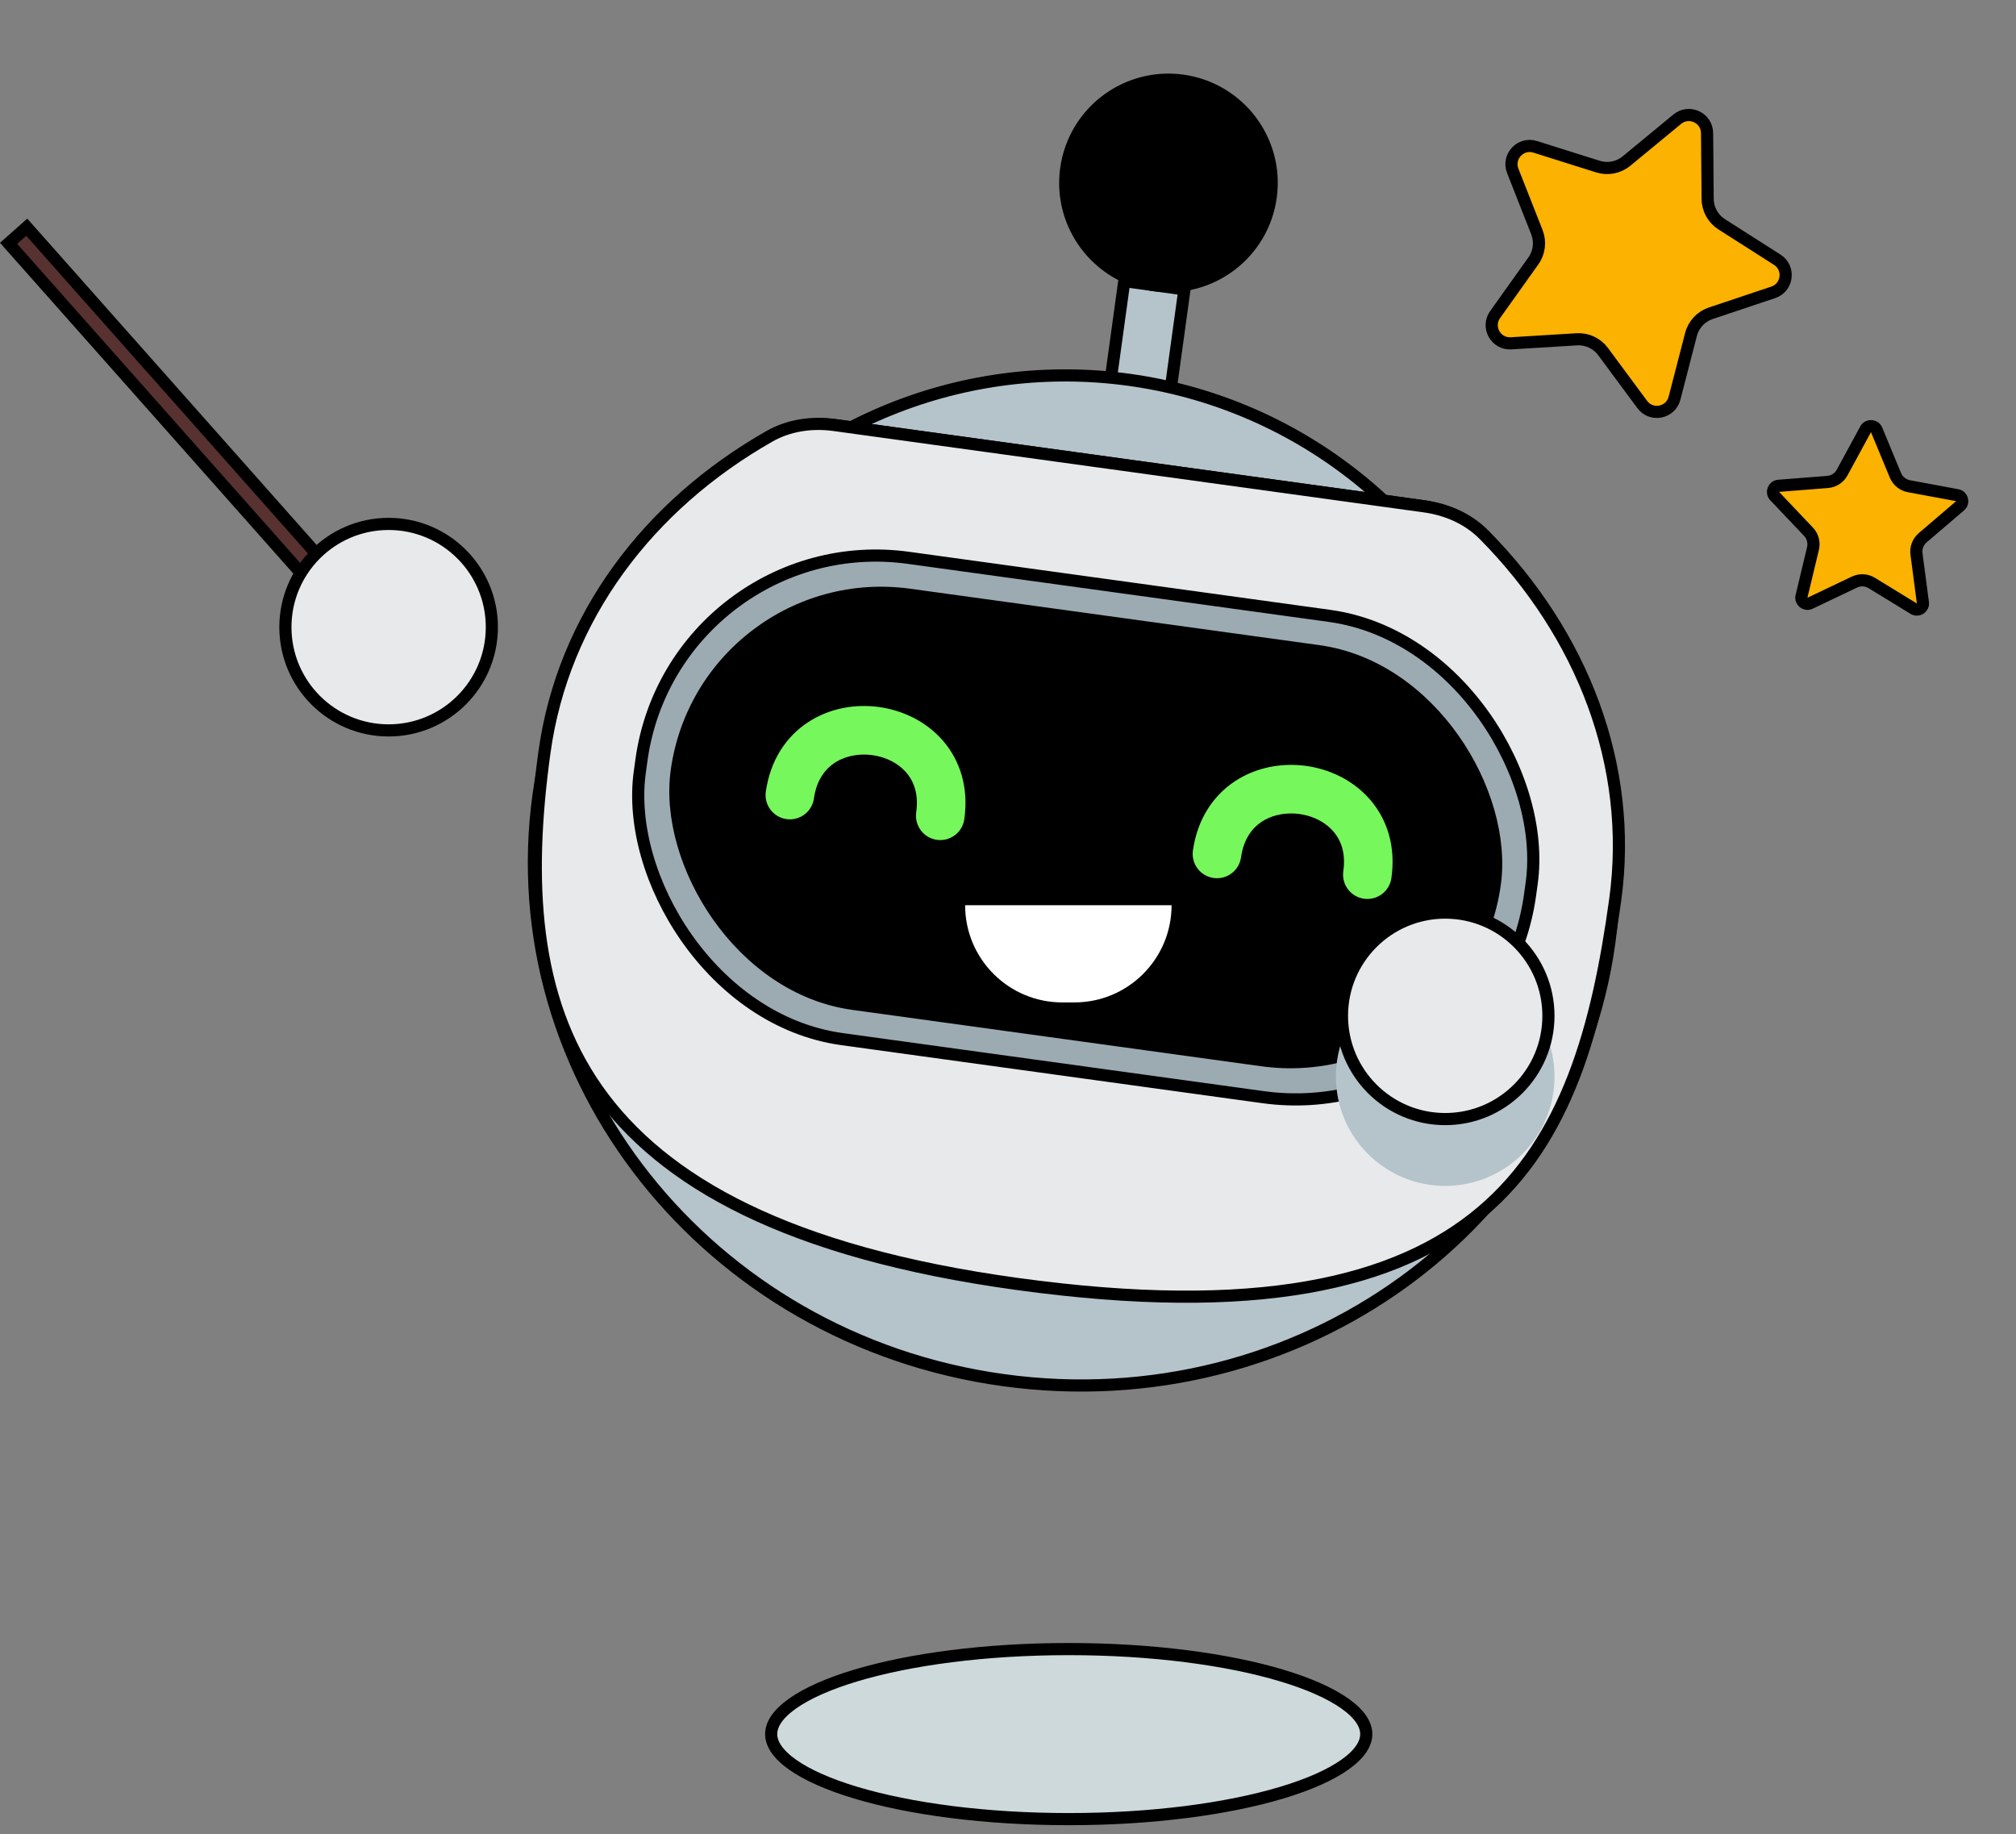 <svg width="166" height="151" viewBox="0 0 166 151" fill="none" xmlns="http://www.w3.org/2000/svg">
<rect x="0" y="0" width="166" height="151" fill="#808080" stroke="none"/>
<rect x="92.576" y="23.14" width="5" height="9" transform="rotate(7.848 92.576 23.14)" fill="#B5C3CA" stroke="black"/>
<circle cx="87.712" cy="69.409" r="38.5" transform="rotate(7.848 87.712 69.409)" fill="#B5C3CA" stroke="black"/>
<path d="M68.983 35.029L117.025 41.651C119.05 41.931 120.935 42.827 122.261 44.331C130.144 53.273 134.222 65.2 132.513 77.603C129.311 100.834 106.994 116.987 82.626 113.628C58.258 110.27 41.144 88.681 44.346 65.45C46.056 53.047 53.21 42.668 63.218 36.192C64.901 35.103 66.958 34.75 68.983 35.029Z" fill="#B5C3CA" stroke="black"/>
<path d="M68.703 34.991L117.306 41.69C119.164 41.946 120.908 42.722 122.202 44.031C130.262 52.183 134.529 62.978 132.995 74.104C131.544 84.632 129.007 93.834 122.017 99.758C115.036 105.675 103.48 108.427 83.719 105.703C64.957 103.117 54.566 97.344 49.195 89.712C43.82 82.076 43.381 72.455 44.829 61.951C46.362 50.825 53.39 41.587 63.356 35.92C64.956 35.01 66.844 34.734 68.703 34.991Z" fill="#E7E9EB" stroke="black"/>
<circle cx="96.213" cy="15.06" r="8.5" transform="rotate(7.848 96.213 15.06)" fill="black" stroke="black"/>
<rect x="55.48" y="43.263" width="74" height="40" rx="19.5" transform="rotate(7.848 55.48 43.263)" fill="#9CABB2" stroke="black"/>
<rect x="57.616" y="46.081" width="69" height="35" rx="17.5" transform="rotate(7.848 57.616 46.081)" fill="black"/>
<path d="M65.039 65.457C66.202 57.303 78.592 59 77.422 67.163" stroke="#76F75C" stroke-width="4" stroke-linecap="round"/>
<path d="M100.207 70.304C101.369 62.151 113.759 63.848 112.59 72.011" stroke="#76F75C" stroke-width="4" stroke-linecap="round"/>
<path d="M79.469 74.529H96.469V74.529C96.469 78.948 92.887 82.529 88.469 82.529H87.469C83.051 82.529 79.469 78.948 79.469 74.529V74.529Z" fill="white"/>
<circle cx="119" cy="88.634" r="9" fill="#B5C3CA"/>
<circle cx="119" cy="83.634" r="8.5" fill="#E7E9EB" stroke="black"/>
<rect x="30.565" y="53.699" width="45" height="2" transform="rotate(-131.57 30.565 53.699)" fill="#583131" stroke="black"/>
<circle cx="32" cy="51.634" r="8.5" fill="#E7E9EB" stroke="black"/>
<path d="M88 135.769C94.869 135.769 101.068 136.605 105.534 137.944C107.77 138.615 109.543 139.404 110.746 140.257C111.962 141.119 112.5 141.975 112.5 142.769C112.5 143.562 111.962 144.418 110.746 145.28C109.543 146.133 107.77 146.922 105.534 147.593C101.068 148.932 94.869 149.769 88 149.769C81.131 149.769 74.932 148.932 70.466 147.593C68.23 146.922 66.457 146.133 65.254 145.28C64.038 144.418 63.5 143.562 63.5 142.769C63.5 141.975 64.038 141.119 65.254 140.257C66.457 139.404 68.23 138.615 70.466 137.944C74.932 136.605 81.131 135.769 88 135.769Z" fill="#CDD9DA" stroke="black"/>
<path d="M140.562 10.957C140.55 9.696 139.082 9.011 138.108 9.813L133.923 13.262C133.27 13.8 132.388 13.972 131.581 13.717L126.408 12.088C125.205 11.709 124.099 12.894 124.562 14.068L126.549 19.114C126.859 19.901 126.75 20.793 126.258 21.482L123.11 25.898C122.377 26.925 123.163 28.343 124.422 28.266L129.836 27.935C130.68 27.884 131.494 28.263 131.997 28.943L135.224 33.303C135.974 34.317 137.565 34.007 137.881 32.786L139.24 27.535C139.453 26.716 140.065 26.059 140.867 25.791L146.01 24.07C147.207 23.669 147.404 22.06 146.34 21.382L141.767 18.467C141.053 18.012 140.618 17.227 140.61 16.381L140.562 10.957Z" fill="#FBB200" stroke="black"/>
<path d="M161.398 41.64C161.718 41.367 161.578 40.846 161.165 40.769L157.183 40.03C156.684 39.937 156.265 39.599 156.071 39.13L154.521 35.389C154.36 35.001 153.82 34.972 153.619 35.341L151.686 38.899C151.444 39.346 150.993 39.639 150.487 39.679L146.45 39.997C146.031 40.03 145.837 40.535 146.126 40.84L148.913 43.778C149.262 44.146 149.402 44.667 149.283 45.16L148.339 49.098C148.241 49.507 148.661 49.847 149.041 49.666L152.696 47.923C153.154 47.705 153.691 47.733 154.124 47.998L157.577 50.113C157.936 50.333 158.389 50.038 158.334 49.621L157.806 45.606C157.74 45.103 157.933 44.601 158.319 44.271L161.398 41.64Z" fill="#FBB200" stroke="black"/>
</svg>
